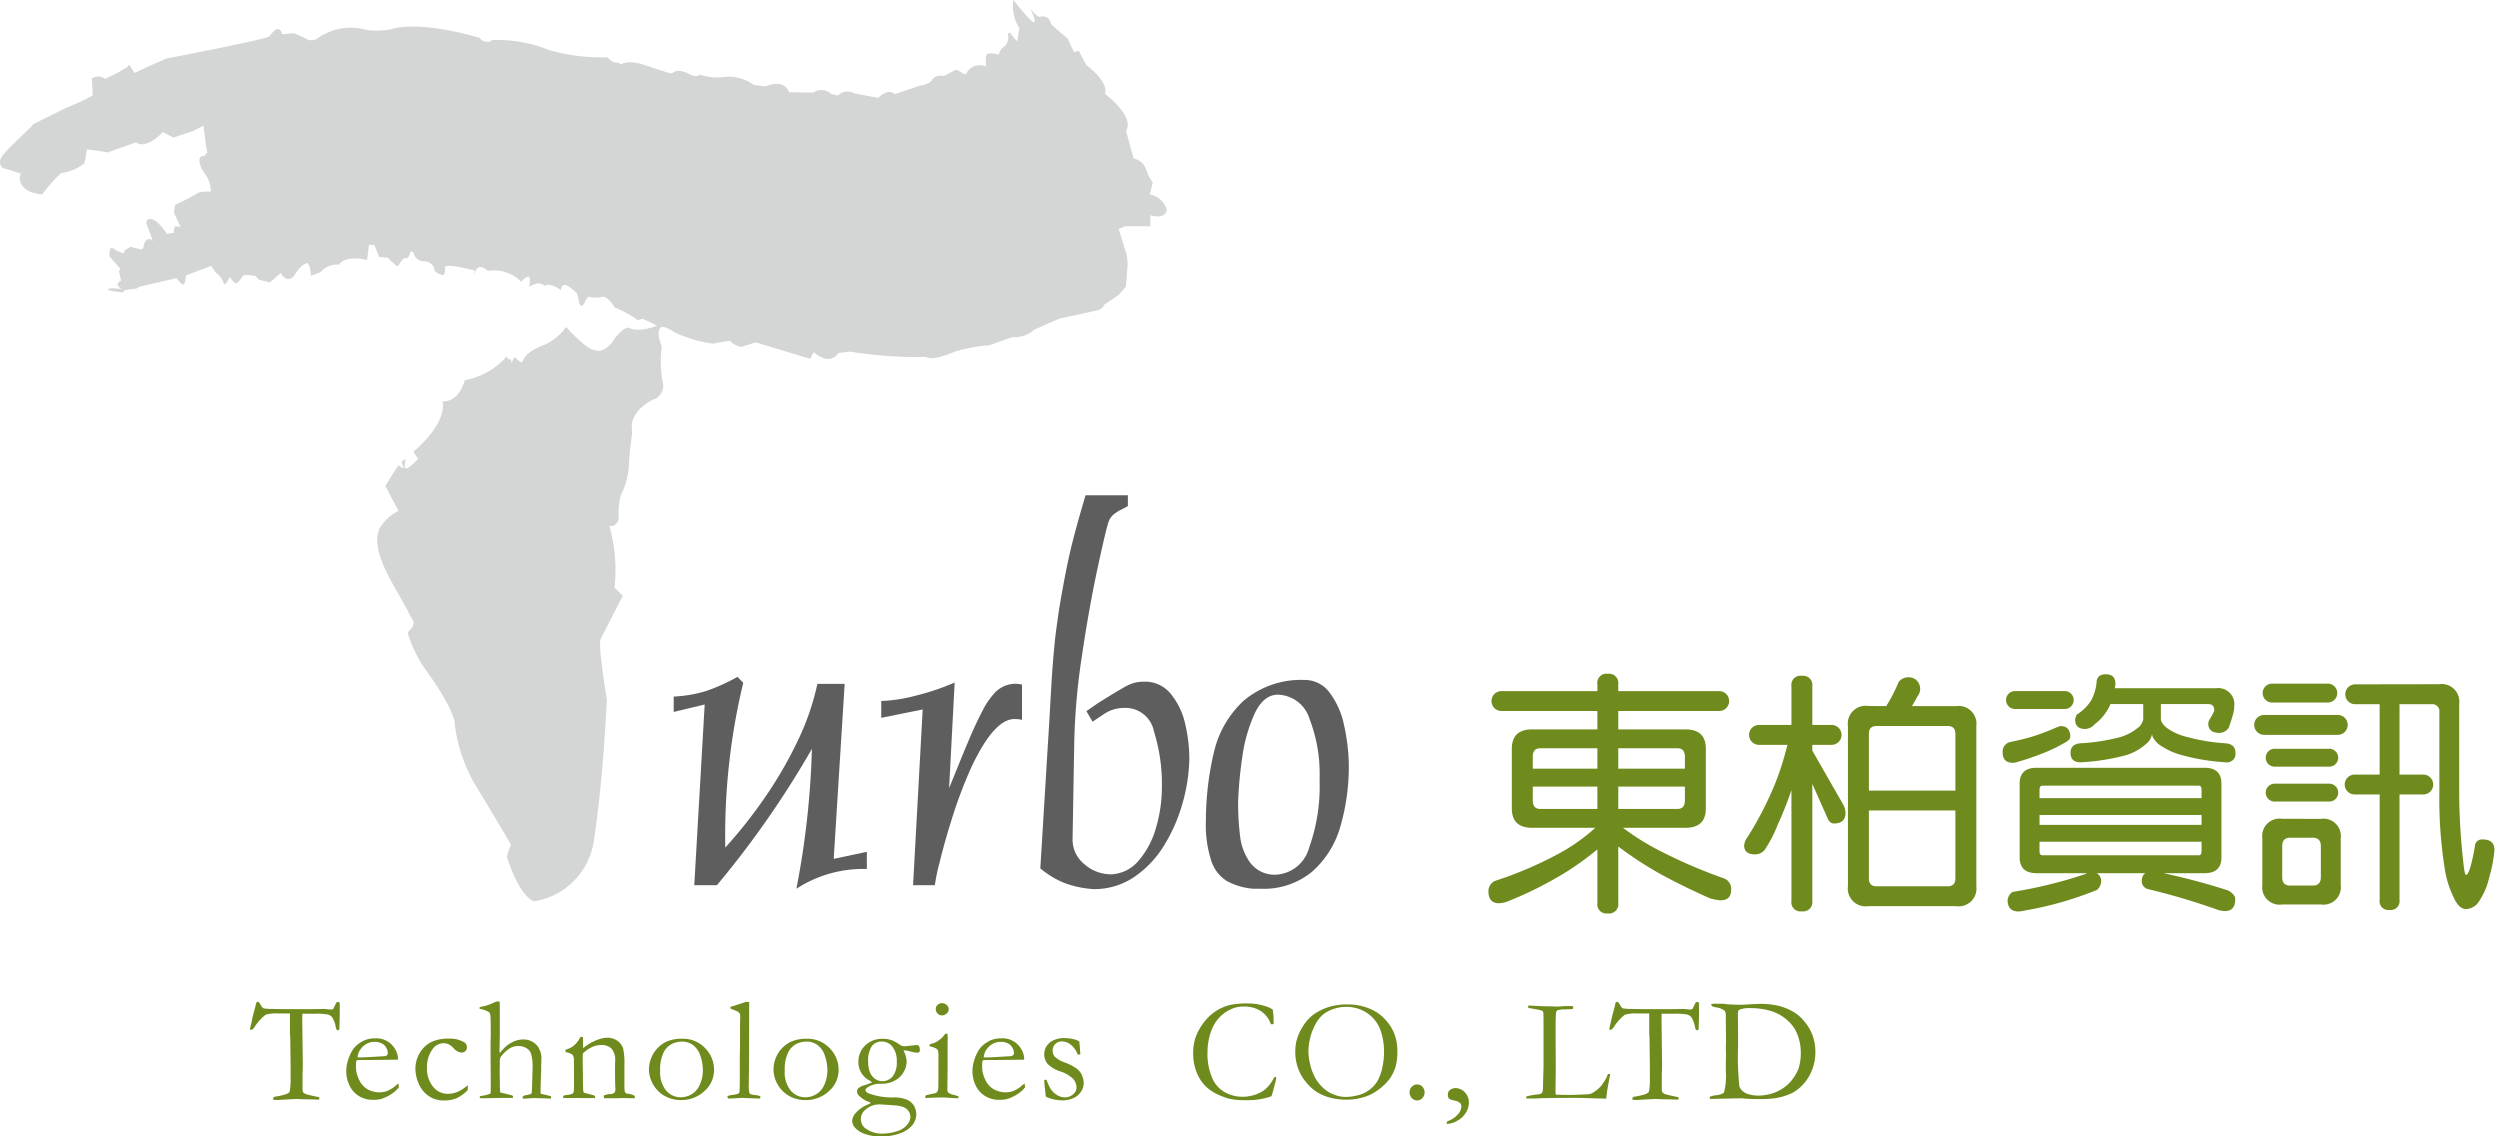 <svg xmlns="http://www.w3.org/2000/svg" width="110" height="50" viewBox="0 0 110 50"><g transform="translate(4880 -1501)"><rect width="110" height="50" transform="translate(-4880 1501)" fill="#fff" opacity="0"/><g transform="translate(-4994.079 840.755)"><g transform="translate(125.075 704.309)"><path d="M130.31,725.438l.13-.485a.255.255,0,0,1,.036-.122.064.064,0,0,1,.051-.027c.039,0,.083.045.132.137a.458.458,0,0,0,.089.127.205.205,0,0,0,.1.036l.033,0,.137.013.755.01.892,0h.261l.5-.009c.021,0,.047,0,.081.005.144.013.234.02.268.02a.1.1,0,0,0,.076-.031c.007-.008.042-.08.106-.212.027-.061.062-.089.1-.089a.194.194,0,0,1,.064.012.463.463,0,0,1,.016.114l0,.127,0,.272q0,.1-.016.635a.14.14,0,0,1-.013.064.116.116,0,0,1-.06.023.056.056,0,0,1-.044-.024.5.5,0,0,1-.048-.147,1.072,1.072,0,0,0-.16-.409.35.35,0,0,0-.184-.114,2.734,2.734,0,0,0-.576-.035h-.543c0,.084-.006.162-.006.231l.025,1.977c0,.078,0,.227-.012.445l0,.424,0,.236a.249.249,0,0,0,.038.158.423.423,0,0,0,.207.093q.292.073.391.089a.258.258,0,0,1,.1.027v.1l-.451-.014c-.248,0-.435-.008-.56-.016l-.464.024-.34.021a1.161,1.161,0,0,1-.175-.008l-.044-.018a.163.163,0,0,1,.028-.095.26.26,0,0,1,.117-.033,2.615,2.615,0,0,0,.315-.069.637.637,0,0,0,.239-.1.176.176,0,0,0,.045-.1,3.383,3.383,0,0,0,.028-.552v-.541l-.014-1.183-.015-.255,0-.851h-.512a1.6,1.6,0,0,0-.558.055,1.989,1.989,0,0,0-.465.509c-.068.106-.127.158-.178.158l-.028-.007a.067.067,0,0,1-.013-.035,1.454,1.454,0,0,1,.051-.231C130.276,725.606,130.3,725.495,130.31,725.438Z" transform="translate(-130.184 -724.789)" fill="#6f8b1e"/><path d="M138.668,728.1l-1.275.014-.244,0c-.1,0-.2,0-.3.011a.552.552,0,0,0-.029.13l0,.032v.031l0,.156a1.261,1.261,0,0,0,.122.475.948.948,0,0,0,.351.431,1.087,1.087,0,0,0,.568.158,1.272,1.272,0,0,0,.29-.044,1.5,1.5,0,0,0,.305-.162l.229-.187.02.127a.4.4,0,0,1,0,.047,1.379,1.379,0,0,1-.364.318,1.722,1.722,0,0,1-.446.2,1.549,1.549,0,0,1-.357.029,1.137,1.137,0,0,1-.447-.094,1.079,1.079,0,0,1-.511-.451,1.435,1.435,0,0,1-.187-.754,1.586,1.586,0,0,1,.053-.36,1.84,1.84,0,0,1,.189-.47.935.935,0,0,1,.227-.278,1.428,1.428,0,0,1,.335-.213,1.229,1.229,0,0,1,.481-.086.944.944,0,0,1,.865.479.872.872,0,0,1,.126.416ZM136.892,728h.15c.109,0,.43-.018.967-.051a.386.386,0,0,0,.156-.027.173.173,0,0,0,.057-.109.521.521,0,0,0-.064-.227.442.442,0,0,0-.2-.2.651.651,0,0,0-.307-.07.723.723,0,0,0-.593.279A.654.654,0,0,0,136.892,728Z" transform="translate(-132.153 -725.538)" fill="#6f8b1e"/><path d="M143.157,729.227l0,.209a1.531,1.531,0,0,1-.492.365,1.438,1.438,0,0,1-.571.1,1.153,1.153,0,0,1-.645-.188,1.213,1.213,0,0,1-.442-.532,1.627,1.627,0,0,1-.155-.675,1.35,1.35,0,0,1,.186-.686,1.21,1.21,0,0,1,.495-.481,1.687,1.687,0,0,1,.775-.159,1.251,1.251,0,0,1,.68.152.264.264,0,0,1,.131.227.228.228,0,0,1-.067.168.239.239,0,0,1-.173.067.532.532,0,0,1-.352-.2.834.834,0,0,0-.214-.166.49.49,0,0,0-.214-.046.582.582,0,0,0-.474.236,1.332,1.332,0,0,0-.263.844,1.228,1.228,0,0,0,.269.834.807.807,0,0,0,.626.311,1.122,1.122,0,0,0,.443-.082A1.84,1.84,0,0,0,143.157,729.227Z" transform="translate(-133.57 -725.544)" fill="#6f8b1e"/><path d="M145.008,728.946a2.047,2.047,0,0,0,.431-.1c.024-.014.035-.049.035-.1l0-.21,0-.372-.008-.948,0-.354v-.252l.009-.308q0-.726-.014-.867a.292.292,0,0,0-.055-.177,1.11,1.11,0,0,0-.421-.152v-.016a.378.378,0,0,1,.006-.064l.087-.016a.485.485,0,0,1,.079-.013,2.562,2.562,0,0,0,.554-.212h.156q.007.089.007.565l0,.406,0,.525-.013.646a1.254,1.254,0,0,0,.006.128,3.09,3.09,0,0,1,.294-.311,1.419,1.419,0,0,1,.355-.212,1.016,1.016,0,0,1,.4-.078.771.771,0,0,1,.644.33.917.917,0,0,1,.143.551l-.01.324,0,.182-.012.315q-.013.392-.013.465c0,.055,0,.129.005.222l.179.042a2.61,2.61,0,0,1,.275.07l0,.1-.675-.022c-.038,0-.141,0-.31.014l-.18.008h-.07a.108.108,0,0,1-.016-.047v-.029a.26.26,0,0,1,.166-.076l.191-.044a.119.119,0,0,0,.046-.067q.012-.084.029-.824l.006-.236a2.066,2.066,0,0,0-.057-.619.45.45,0,0,0-.2-.27.666.666,0,0,0-.367-.1.749.749,0,0,0-.327.073,1.279,1.279,0,0,0-.253.188,1.11,1.11,0,0,0-.2.23.422.422,0,0,0-.038.208l0,.222-.005.231q0,.029.009.4l0,.2.008.222a.276.276,0,0,0,.009.069l.449.109a1.009,1.009,0,0,1,.106.04l.009.036a.155.155,0,0,1-.016.055l-.141,0-.249,0-.55.008-.411.008c-.022,0-.054-.005-.1-.008l0-.022A.119.119,0,0,1,145.008,728.946Z" transform="translate(-134.878 -724.782)" fill="#6f8b1e"/><path d="M150.372,729.655a1.694,1.694,0,0,1,.185-.038.537.537,0,0,0,.242-.067.261.261,0,0,0,.04-.175l.007-.115c0-.042,0-.1,0-.162l-.005-.979a.428.428,0,0,0-.051-.255.554.554,0,0,0-.318-.124v-.113a.942.942,0,0,0,.354-.168,1.154,1.154,0,0,0,.3-.39l.109,0c.006.1.009.172.009.216v.212l0,.059c.026-.018.056-.039.089-.064a2.168,2.168,0,0,1,.395-.236,1.9,1.9,0,0,1,.358-.126.875.875,0,0,1,.225-.026.732.732,0,0,1,.452.141.638.638,0,0,1,.245.332,3.254,3.254,0,0,1,.055.757v.484c0,.013,0,.055,0,.128s0,.157,0,.25a1.248,1.248,0,0,0,.019.285.189.189,0,0,0,.083.083.757.757,0,0,1,.358.1v.024a.209.209,0,0,1-.019.078h-.061l-.425-.008-.419.01c-.155,0-.3,0-.428,0l-.019-.075a.122.122,0,0,1,.022-.057.778.778,0,0,1,.242-.051.486.486,0,0,0,.128-.02.3.3,0,0,0,.087-.05.308.308,0,0,0,.038-.128c0-.014,0-.044-.006-.089-.007-.1-.011-.34-.013-.728V728.4l.006-.255a.774.774,0,0,0-.165-.567.622.622,0,0,0-.443-.155.98.98,0,0,0-.416.094,1.431,1.431,0,0,0-.4.283c0,.1-.005.188-.005.261l.01.7c0,.368.005.593.016.676a.135.135,0,0,0,.022.07.219.219,0,0,0,.1.041c.051.011.111.025.178.044s.111.031.133.035a.119.119,0,0,1,.087.066l0,.066h-.335l-.689-.005-.3,0h-.081l0-.04A.3.3,0,0,1,150.372,729.655Z" transform="translate(-136.585 -725.507)" fill="#6f8b1e"/><path d="M155.9,728.516a1.343,1.343,0,0,1,.091-.464,1.362,1.362,0,0,1,.666-.735,1.677,1.677,0,0,1,.707-.133,1.335,1.335,0,0,1,1,.408,1.351,1.351,0,0,1,.4.981,1.229,1.229,0,0,1-.418.909,1.471,1.471,0,0,1-1.058.4,1.435,1.435,0,0,1-.746-.208,1.336,1.336,0,0,1-.449-.462A1.309,1.309,0,0,1,155.9,728.516Zm1.408,1.243a.907.907,0,0,0,.468-.132.894.894,0,0,0,.361-.419,1.57,1.57,0,0,0,.134-.667,1.953,1.953,0,0,0-.1-.576.968.968,0,0,0-.32-.492.814.814,0,0,0-.507-.164,1.045,1.045,0,0,0-.429.1.822.822,0,0,0-.371.38,1.7,1.7,0,0,0-.152.8,1.286,1.286,0,0,0,.264.878A.844.844,0,0,0,157.306,729.76Z" transform="translate(-138.341 -725.544)" fill="#6f8b1e"/><path d="M161.09,725.1v-.073c.06-.02.127-.04.2-.062.107-.034.264-.087.474-.156h.15v.175q0,2.623-.014,3.126v.317a1.347,1.347,0,0,0,.028.4c.025.038.1.065.23.079a.775.775,0,0,1,.227.046.046.046,0,0,1,.025.045.068.068,0,0,1-.014.05.075.075,0,0,1-.052.014l-.335-.012-.418-.016-.536.029a.107.107,0,0,1-.076-.02.06.06,0,0,1-.019-.047.053.053,0,0,1,.021-.049,1.13,1.13,0,0,1,.229-.05.791.791,0,0,0,.24-.059.15.15,0,0,0,.04-.106c.009-.076.012-.292.012-.647l0-.733.01-.757,0-.759.009-.373a.28.28,0,0,0-.035-.161.348.348,0,0,0-.151-.1C161.212,725.15,161.133,725.117,161.09,725.1Z" transform="translate(-139.947 -724.789)" fill="#6f8b1e"/><path d="M163.928,728.516a1.357,1.357,0,0,1,.09-.464,1.337,1.337,0,0,1,.275-.442,1.313,1.313,0,0,1,.393-.292,1.674,1.674,0,0,1,.706-.133,1.336,1.336,0,0,1,1,.408,1.351,1.351,0,0,1,.4.981,1.227,1.227,0,0,1-.419.909,1.469,1.469,0,0,1-1.058.4,1.435,1.435,0,0,1-.745-.208,1.325,1.325,0,0,1-.449-.462A1.309,1.309,0,0,1,163.928,728.516Zm1.409,1.243a.913.913,0,0,0,.468-.132.9.9,0,0,0,.359-.419,1.559,1.559,0,0,0,.134-.667,1.931,1.931,0,0,0-.1-.576.967.967,0,0,0-.319-.492.814.814,0,0,0-.507-.164,1.04,1.04,0,0,0-.429.1.823.823,0,0,0-.371.38,1.7,1.7,0,0,0-.151.8,1.286,1.286,0,0,0,.264.878A.843.843,0,0,0,165.337,729.76Z" transform="translate(-140.889 -725.544)" fill="#6f8b1e"/><path d="M169.833,730.008c-.025-.013-.108-.048-.246-.105a1.524,1.524,0,0,1-.307-.232.254.254,0,0,1-.064-.168.183.183,0,0,1,.048-.134.685.685,0,0,1,.277-.139,3.03,3.03,0,0,0,.341-.13c-.028-.019-.072-.046-.131-.083a.908.908,0,0,1-.477-.813.972.972,0,0,1,.3-.722,1.061,1.061,0,0,1,.772-.295,1.215,1.215,0,0,1,.392.061,1.485,1.485,0,0,1,.3.161c.085.054.135.084.15.09a.386.386,0,0,0,.116.016c.036,0,.124-.009.264-.025s.223-.026.248-.026a.251.251,0,0,1,.122.027.425.425,0,0,1,.038.208.094.094,0,0,1-.027.074.114.114,0,0,1-.079.026,1.468,1.468,0,0,1-.3-.051,1.535,1.535,0,0,0-.251-.051l-.061.005a1.12,1.12,0,0,1,.139.5.915.915,0,0,1-.143.466.94.94,0,0,1-.4.368,1.121,1.121,0,0,1-.51.128l-.108,0a1.033,1.033,0,0,0-.535.145c-.077.049-.116.095-.116.137s.038.089.115.132a2.939,2.939,0,0,0,1.144.188,1.531,1.531,0,0,1,.57.1.656.656,0,0,1,.307.272.744.744,0,0,1,.1.371.753.753,0,0,1-.175.479,1.231,1.231,0,0,1-.533.356,2.25,2.25,0,0,1-.818.137,1.973,1.973,0,0,1-.787-.125,1.036,1.036,0,0,1-.393-.27.473.473,0,0,1-.116-.29.6.6,0,0,1,.128-.311,1.437,1.437,0,0,1,.531-.391C169.749,730.053,169.8,730.024,169.833,730.008Zm-.234,1.127a1.175,1.175,0,0,0,.733.223,2.062,2.062,0,0,0,.627-.1.921.921,0,0,0,.459-.286.58.58,0,0,0,.145-.35.445.445,0,0,0-.051-.2.472.472,0,0,0-.139-.165.663.663,0,0,0-.231-.1,1.5,1.5,0,0,0-.291-.041q-.535-.042-.656-.042a.9.9,0,0,0-.606.229.521.521,0,0,0,.009.838Zm.105-2.94a1.175,1.175,0,0,0,.085.479.627.627,0,0,0,.234.285.567.567,0,0,0,.3.094.579.579,0,0,0,.457-.212.966.966,0,0,0,.182-.644,1.006,1.006,0,0,0-.19-.662.576.576,0,0,0-.459-.226.526.526,0,0,0-.457.215A1.16,1.16,0,0,0,169.705,728.194Z" transform="translate(-142.501 -725.544)" fill="#6f8b1e"/><path d="M173.9,726.793l0-.092a2.176,2.176,0,0,0,.226-.07,1.035,1.035,0,0,0,.244-.156,1.053,1.053,0,0,0,.214-.234.342.342,0,0,1,.061-.006l.04,0c.008.1.012.176.012.223,0,.011,0,.059-.006.144v.169l0,.919-.01.972a.239.239,0,0,0,.038.165.628.628,0,0,0,.248.1,1.914,1.914,0,0,1,.193.061.1.1,0,0,1,.01.038.109.109,0,0,1-.016.049c-.084,0-.191-.007-.322-.015-.179-.014-.3-.021-.355-.021l-.517.014a1.829,1.829,0,0,0-.188.015.228.228,0,0,1-.051-.011.083.083,0,0,1-.016-.043.086.086,0,0,1,.061-.078c.008,0,.117-.029.326-.072a.208.208,0,0,0,.134-.064.332.332,0,0,0,.055-.213q.007-.245.007-1.341a1.146,1.146,0,0,0-.019-.274.239.239,0,0,0-.084-.086A.91.91,0,0,0,173.9,726.793Zm.27-1.648a.238.238,0,0,1,.081-.18.273.273,0,0,1,.2-.075.288.288,0,0,1,.2.085.234.234,0,0,1,0,.367.282.282,0,0,1-.2.087.262.262,0,0,1-.2-.079A.275.275,0,0,1,174.171,725.144Z" transform="translate(-143.992 -724.816)" fill="#6f8b1e"/><path d="M179.02,728.1l-1.275.014-.242,0c-.1,0-.2,0-.3.011a.54.54,0,0,0-.028.13l0,.032v.031l0,.156a1.248,1.248,0,0,0,.122.475.943.943,0,0,0,.351.431,1.085,1.085,0,0,0,.568.158,1.266,1.266,0,0,0,.29-.044,1.488,1.488,0,0,0,.305-.162l.23-.187.018.127c0,.014,0,.03,0,.047a1.39,1.39,0,0,1-.364.318,1.726,1.726,0,0,1-.447.2,1.542,1.542,0,0,1-.356.029,1.132,1.132,0,0,1-.447-.094,1.076,1.076,0,0,1-.511-.451,1.435,1.435,0,0,1-.187-.754,1.578,1.578,0,0,1,.053-.36,1.842,1.842,0,0,1,.19-.47.922.922,0,0,1,.226-.278,1.456,1.456,0,0,1,.335-.213,1.235,1.235,0,0,1,.481-.086.944.944,0,0,1,.865.479.87.87,0,0,1,.126.416ZM177.245,728h.15c.107,0,.43-.018.967-.051a.394.394,0,0,0,.156-.027.173.173,0,0,0,.057-.109.514.514,0,0,0-.064-.227.434.434,0,0,0-.2-.2.644.644,0,0,0-.306-.07.721.721,0,0,0-.593.279A.65.65,0,0,0,177.245,728Z" transform="translate(-144.955 -725.538)" fill="#6f8b1e"/><path d="M181.472,728.98a2.511,2.511,0,0,0,.178.391.909.909,0,0,0,.29.281.7.7,0,0,0,.365.1.545.545,0,0,0,.359-.156.366.366,0,0,0,.128-.275.584.584,0,0,0-.148-.383,1.449,1.449,0,0,0-.567-.331,1.353,1.353,0,0,1-.563-.337.67.67,0,0,1-.026-.793.713.713,0,0,1,.325-.251,1.01,1.01,0,0,1,.382-.084,2.156,2.156,0,0,1,.406.034,1.094,1.094,0,0,1,.311.109c.016.11.031.271.042.483l.006.1-.071,0h-.046a.921.921,0,0,0-.291-.423.615.615,0,0,0-.384-.156.4.4,0,0,0-.426.422.385.385,0,0,0,.1.256,1.241,1.241,0,0,0,.445.253,2.224,2.224,0,0,1,.511.264.76.76,0,0,1,.237.3.87.87,0,0,1,.075.337.674.674,0,0,1-.145.414.776.776,0,0,1-.363.27,1.15,1.15,0,0,1-.391.079,1.84,1.84,0,0,1-.746-.151.127.127,0,0,1-.034-.1.879.879,0,0,0-.007-.091c-.033-.287-.051-.456-.051-.51a.061.061,0,0,1,.016-.05A.164.164,0,0,1,181.472,728.98Z" transform="translate(-146.422 -725.531)" fill="#6f8b1e"/><path d="M194.473,725.176a3.288,3.288,0,0,1,.038.5c0,.034,0,.079,0,.137a.383.383,0,0,1-.068.01.368.368,0,0,1-.055-.007,1.108,1.108,0,0,0-.438-.573,1.329,1.329,0,0,0-.75-.2,1.3,1.3,0,0,0-.4.054,1.613,1.613,0,0,0-.873.685,2.1,2.1,0,0,0-.238.582,2.785,2.785,0,0,0-.087.7,2.655,2.655,0,0,0,.208,1.124,1.3,1.3,0,0,0,.568.633,1.562,1.562,0,0,0,.728.19l.151,0a2.418,2.418,0,0,0,.348-.06,1.641,1.641,0,0,0,.384-.158,1.275,1.275,0,0,0,.3-.256,1.66,1.66,0,0,0,.248-.384l.038-.013a.1.1,0,0,1,.048.018c0,.051,0,.083-.006.1q-.134.538-.2.735c-.033.008-.076.022-.128.04a3.161,3.161,0,0,1-1,.129,3.072,3.072,0,0,1-.755-.069,3.112,3.112,0,0,1-.546-.214,1.783,1.783,0,0,1-.519-.382,1.8,1.8,0,0,1-.36-.6,2.22,2.22,0,0,1-.138-.794,2.122,2.122,0,0,1,.109-.712,2.463,2.463,0,0,1,.335-.615,2.107,2.107,0,0,1,.535-.519,2.025,2.025,0,0,1,.686-.293,3.7,3.7,0,0,1,.749-.057,2.316,2.316,0,0,1,.667.093A1.294,1.294,0,0,1,194.473,725.176Z" transform="translate(-149.468 -724.819)" fill="#6f8b1e"/><path d="M197.552,727.057a1.926,1.926,0,0,1,.079-.579,2.392,2.392,0,0,1,.262-.55,1.849,1.849,0,0,1,.447-.5,2.5,2.5,0,0,1,.724-.353,2.716,2.716,0,0,1,.823-.1,2.4,2.4,0,0,1,.655.089,2.313,2.313,0,0,1,.583.249,2.069,2.069,0,0,1,.523.492,1.7,1.7,0,0,1,.274.494,2.137,2.137,0,0,1,.122.718,2.54,2.54,0,0,1-.081.7,1.861,1.861,0,0,1-.272.548,2.444,2.444,0,0,1-.514.485,1.943,1.943,0,0,1-.6.3,2.576,2.576,0,0,1-.779.114,2.668,2.668,0,0,1-.756-.1,2.189,2.189,0,0,1-.553-.241,2.122,2.122,0,0,1-.457-.42,2.014,2.014,0,0,1-.356-.612A2.135,2.135,0,0,1,197.552,727.057Zm2.214,1.986a2.185,2.185,0,0,0,.556-.076,1.389,1.389,0,0,0,.511-.249,1.334,1.334,0,0,0,.348-.4,2.069,2.069,0,0,0,.2-.571,3.207,3.207,0,0,0,.076-.7,2.984,2.984,0,0,0-.128-.858,1.557,1.557,0,0,0-.86-.97,1.647,1.647,0,0,0-.672-.139,1.725,1.725,0,0,0-.567.095,1.452,1.452,0,0,0-.456.244,1.493,1.493,0,0,0-.332.422,2.421,2.421,0,0,0-.233.6,2.532,2.532,0,0,0-.079.581,2.651,2.651,0,0,0,.079.6,2.239,2.239,0,0,0,.219.58,1.784,1.784,0,0,0,.341.436,1.4,1.4,0,0,0,.453.291A1.427,1.427,0,0,0,199.766,729.044Z" transform="translate(-151.555 -724.843)" fill="#6f8b1e"/><path d="M204.916,730.473a.337.337,0,0,1,.1-.245.326.326,0,0,1,.24-.1.3.3,0,0,1,.226.1.375.375,0,0,1,0,.5.316.316,0,0,1-.467,0A.345.345,0,0,1,204.916,730.473Z" transform="translate(-153.891 -726.476)" fill="#6f8b1e"/><path d="M207.317,731.94l0-.1c.026-.013.051-.025.078-.036a1.092,1.092,0,0,0,.449-.331.57.57,0,0,0,.113-.3.218.218,0,0,0-.064-.156.426.426,0,0,0-.218-.1,1.609,1.609,0,0,1-.2-.052.266.266,0,0,1-.081-.063.31.31,0,0,1-.031-.128.263.263,0,0,1,.061-.2.4.4,0,0,1,.264-.111.567.567,0,0,1,.423.186.648.648,0,0,1,.178.466.867.867,0,0,1-.128.42.933.933,0,0,1-.386.366A1.013,1.013,0,0,1,207.317,731.94Z" transform="translate(-154.653 -726.551)" fill="#6f8b1e"/><path d="M212.418,729.133a.2.2,0,0,1,.025-.087,2.913,2.913,0,0,1,.486-.089.286.286,0,0,0,.2-.071.76.76,0,0,0,.038-.306l.023-.842,0-.57,0-.747v-.2c0-.449,0-.729-.006-.839a.4.4,0,0,0-.025-.089.783.783,0,0,0-.141-.051c-.038-.008-.206-.04-.5-.092,0-.024,0-.041,0-.051s0-.03,0-.051c.041,0,.108,0,.2.008l.487.022.281.005.083,0,.093.006c.126,0,.2,0,.217,0l.256-.02c.173,0,.294,0,.365.009a.623.623,0,0,1-.023.122c-.024,0-.134.009-.332.017a1.225,1.225,0,0,0-.342.037c-.049.028-.072.113-.072.255,0,.034,0,.1-.008.208v.191l0,.591v.2l.006,1.056-.01.9,0,.2c0,.064.011.1.032.117.053,0,.21,0,.47.007h.216l.552-.02a1.032,1.032,0,0,0,.309-.042,1.512,1.512,0,0,0,.309-.215,1.043,1.043,0,0,0,.2-.236c.011-.016.029-.042.055-.076a1.781,1.781,0,0,0,.162-.33h.1c-.012.076-.026.148-.04.216-.059.3-.1.55-.123.75,0,.043-.007.082-.012.118l-1.194-.034q-1.541,0-1.829.023c-.059,0-.122.005-.188.005Z" transform="translate(-156.271 -724.867)" fill="#6f8b1e"/><path d="M217.91,725.438l.13-.485a.257.257,0,0,1,.035-.122.065.065,0,0,1,.051-.027c.04,0,.083.045.132.137a.431.431,0,0,0,.089.127.2.2,0,0,0,.1.036l.033,0,.137.013.754.01.892,0h.261l.5-.009c.02,0,.047,0,.08.005.144.013.234.02.268.02a.1.1,0,0,0,.076-.031c.006-.008.042-.08.106-.212.027-.061.061-.089.1-.089a.2.2,0,0,1,.064.012.463.463,0,0,1,.016.114l0,.127,0,.272q0,.1-.016.635a.15.15,0,0,1-.013.064.118.118,0,0,1-.06.023.057.057,0,0,1-.045-.024.484.484,0,0,1-.048-.147,1.1,1.1,0,0,0-.16-.409.355.355,0,0,0-.184-.114,2.746,2.746,0,0,0-.576-.035h-.543c0,.084-.005.162-.005.231l.025,1.977c0,.078,0,.227-.013.445l0,.424,0,.236a.254.254,0,0,0,.038.158.426.426,0,0,0,.207.093q.293.073.391.089a.251.251,0,0,1,.1.027v.1l-.451-.014c-.248,0-.434-.008-.56-.016l-.464.024-.34.021a1.174,1.174,0,0,1-.175-.008l-.044-.018a.168.168,0,0,1,.028-.095.26.26,0,0,1,.118-.033,2.644,2.644,0,0,0,.315-.069.642.642,0,0,0,.239-.1.181.181,0,0,0,.044-.1,3.358,3.358,0,0,0,.029-.552v-.541l-.015-1.183-.014-.255,0-.851h-.512a1.6,1.6,0,0,0-.558.055,2.014,2.014,0,0,0-.465.509c-.068.106-.127.158-.178.158l-.028-.007a.065.065,0,0,1-.012-.035,1.5,1.5,0,0,1,.05-.231C217.875,725.606,217.9,725.495,217.91,725.438Z" transform="translate(-157.973 -724.789)" fill="#6f8b1e"/><path d="M224.27,729.023a.923.923,0,0,1,.275-.068.71.71,0,0,0,.339-.109,2.7,2.7,0,0,0,.086-.9v-.505l.007-.3-.007-.225.007-.412-.009-1.039a.353.353,0,0,0-.053-.231.852.852,0,0,0-.391-.147.489.489,0,0,1-.16-.052.125.125,0,0,1-.036-.089.5.5,0,0,1,.1-.016h.227l.119,0a1.422,1.422,0,0,1,.261.025c.2.012.4.019.6.019.06,0,.145,0,.257-.011q.44-.025.631-.026a3.331,3.331,0,0,1,.731.077,2.535,2.535,0,0,1,.707.283,1.815,1.815,0,0,1,.465.413,2.045,2.045,0,0,1,.361.615,2.158,2.158,0,0,1,.123.751,2.124,2.124,0,0,1-.136.739,1.964,1.964,0,0,1-.378.636,1.866,1.866,0,0,1-.492.4,2.752,2.752,0,0,1-.76.236,5,5,0,0,1-.757.038c-.241,0-.437-.008-.587-.021a1.419,1.419,0,0,0-.191-.012.178.178,0,0,0-.036,0l-1.3.029-.007-.026a.1.1,0,0,1-.006-.036Zm1.629-.135a1.509,1.509,0,0,0,.492.084,2.051,2.051,0,0,0,.632-.1,1.808,1.808,0,0,0,.547-.285,1.717,1.717,0,0,0,.391-.414,1.9,1.9,0,0,0,.217-.417,2.3,2.3,0,0,0,.089-.7,2.194,2.194,0,0,0-.175-.84,1.55,1.55,0,0,0-.426-.567,1.893,1.893,0,0,0-.719-.4,3.074,3.074,0,0,0-.9-.126,1.233,1.233,0,0,0-.49.072.377.377,0,0,0-.038.045.618.618,0,0,0-.02.147c0,.027,0,.06,0,.1.006.246.009.444.009.593l0,.724a12.335,12.335,0,0,0,.059,1.774A.585.585,0,0,0,225.9,728.888Z" transform="translate(-160.029 -724.83)" fill="#6f8b1e"/></g><path d="M160.3,703.864l.255.261a28.661,28.661,0,0,0-.79,7.249,20.706,20.706,0,0,0,1.715-2.164,17.975,17.975,0,0,0,1.46-2.506,11.213,11.213,0,0,0,.877-2.532h1.2l-.482,7.7,1.458-.31v.755a5.4,5.4,0,0,0-3.1.87,37.333,37.333,0,0,0,.683-6.155,41.669,41.669,0,0,1-4.181,6H158.4l.458-7.952-1.363.328v-.677a5.765,5.765,0,0,0,1.415-.241A8.153,8.153,0,0,0,160.3,703.864Z" transform="translate(-13.773 -13.837)" fill="#5f5e5e"/><path d="M177.063,704.324v1.549a.963.963,0,0,0-.111-.023,1.572,1.572,0,0,0-.223-.014q-.908,0-1.918,2.171a19.8,19.8,0,0,0-.8,2.109q-.351,1.105-.567,2a8.279,8.279,0,0,0-.216,1.03h-.959l.423-7.732-1.823.369v-.74a7.012,7.012,0,0,0,1.6-.258,10.5,10.5,0,0,0,1.63-.555l-.244,4.644c.018-.042.154-.374.407-1s.458-1.113.614-1.468.314-.681.47-.976a3.159,3.159,0,0,1,.444-.664,1.26,1.26,0,0,1,.94-.481,1.47,1.47,0,0,1,.223.014A.8.8,0,0,1,177.063,704.324Z" transform="translate(-18.015 -13.953)" fill="#5f5e5e"/><path d="M183.422,702.125l-.274-.464.534-.37q.892-.555,1.238-.742a1.6,1.6,0,0,1,.77-.186,1.454,1.454,0,0,1,1.188.558,3.208,3.208,0,0,1,.625,1.335,6.81,6.81,0,0,1,.175,1.51,7.637,7.637,0,0,1-.284,1.892,7.279,7.279,0,0,1-.8,1.867,4.529,4.529,0,0,1-1.327,1.422,3.122,3.122,0,0,1-1.807.544,4.53,4.53,0,0,1-1.256-.261,3.914,3.914,0,0,1-1.083-.651l.333-5.459c.021-.305.053-.835.095-1.586s.075-1.307.1-1.664.059-.748.1-1.174.114-.937.2-1.533q.261-1.554.484-2.514t.679-2.487h1.861v.476c-.057.033-.158.087-.3.16a1.673,1.673,0,0,0-.345.224.754.754,0,0,0-.2.3q-.105.274-.484,2.03t-.694,3.887a29.15,29.15,0,0,0-.337,3.847l-.073,4.211a1.394,1.394,0,0,0,.516,1.094,1.769,1.769,0,0,0,1.2.449,1.667,1.667,0,0,0,1.2-.613,3.781,3.781,0,0,0,.76-1.453,6.354,6.354,0,0,0,.254-1.768,7.753,7.753,0,0,0-.348-2.45,1.278,1.278,0,0,0-1.239-1.039,1.853,1.853,0,0,0-.532.066,1.682,1.682,0,0,0-.444.217C183.754,701.9,183.593,702.008,183.422,702.125Z" transform="translate(-21.268 -10.125)" fill="#5f5e5e"/><path d="M191.791,710.257a13.167,13.167,0,0,1,.364-3.057,4.451,4.451,0,0,1,1.295-2.221,3.911,3.911,0,0,1,2.669-.916,1.352,1.352,0,0,1,1.114.556,3.53,3.53,0,0,1,.63,1.4,8.625,8.625,0,0,1,.217,1.751,9.454,9.454,0,0,1-.373,2.745,4.152,4.152,0,0,1-1.24,1.982,3.322,3.322,0,0,1-2.261.752h-.35a2.956,2.956,0,0,1-1.14-.337,1.649,1.649,0,0,1-.684-.881A5.1,5.1,0,0,1,191.791,710.257Zm1.419-.83a11.265,11.265,0,0,0,.092,1.551,2.433,2.433,0,0,0,.442,1.129,1.343,1.343,0,0,0,1.05.526,1.6,1.6,0,0,0,1.541-1.194,8,8,0,0,0,.461-2.874V708.3a6.652,6.652,0,0,0-.438-2.505,1.5,1.5,0,0,0-1.439-1.084q-.613.031-.991.85a6.859,6.859,0,0,0-.535,1.893A17.294,17.294,0,0,0,193.21,709.427Z" transform="translate(-24.653 -13.9)" fill="#5f5e5e"/><path d="M115.545,665.705l1.47-.723a11.518,11.518,0,0,0,1.143-.537l-.035-.747a.5.5,0,0,1,.572.012,5.987,5.987,0,0,0,1-.525c.07-.117.082-.082.082-.082l.2.323.018.027s1.411-.653,1.482-.653,4.375-.84,4.457-.957c0,0,.257-.362.4-.315a.262.262,0,0,1,.152.222l.537-.046.677.315.28-.035a2.525,2.525,0,0,1,2.229-.421,3.6,3.6,0,0,0,1.062-.022c.164-.094,1.377-.362,3.92.373a.348.348,0,0,0,.2.152l.245.022.093-.081a6.122,6.122,0,0,1,2.485.431,8.257,8.257,0,0,0,2.6.327s.175.234.362.234.222.081.222.081.292-.234,1.073.036c.058.023,1.073.361,1.144.361s.2-.244.711-.012c.443.245.548.059.548.059a2.246,2.246,0,0,0,.98.117,1.874,1.874,0,0,1,1.388.338l.525.07s.77-.386,1.038.256l1.062.012a.627.627,0,0,1,.793.07l.292.059a.585.585,0,0,1,.712-.094l1.062.2s.408-.455.723-.164l1.109-.374s.466-.07.537-.268a.468.468,0,0,1,.5-.152l.5-.257s.14-.046.175.035l.3.164a.658.658,0,0,1,.91-.35v.035s-.093-.571.07-.618a1.1,1.1,0,0,1,.466.046s.094-.268.2-.315a.517.517,0,0,0,.2-.584s.059-.152.187.035a1.671,1.671,0,0,0,.234.281l.093-.584a1.758,1.758,0,0,1-.257-1.237s.77,1,.9.98-.163-.607-.163-.607.3.42.455.362a.357.357,0,0,1,.455.315c.234.233.735.641.735.641l.281.607.2-.07.339.63s1.015.747.817,1.272c0,0,1.33.968.933,1.634l.338,1.213a.714.714,0,0,1,.537.455,2.13,2.13,0,0,0,.3.6l-.128.525a.93.93,0,0,1,.746.688s-.046.432-.723.222v.49H163.57l-.269.117.362,1.178.035.362-.081,1-.315.361-.653.444s0,.175-.315.245-1.622.35-1.622.35l-1.132.49a1.233,1.233,0,0,1-.945.327l-1.027.361a6.857,6.857,0,0,0-1.47.268c-.525.2-1.038.4-1.318.245a18.5,18.5,0,0,1-3.337-.233l-.513.058s-.327.619-1.086-.036l-.163.292-2.392-.723-.63.2a.853.853,0,0,1-.5-.268,6.636,6.636,0,0,0-.747.128,5.814,5.814,0,0,1-1.668-.49c-.444-.3-.6-.245-.6-.245s-.292.128.012.841a5.176,5.176,0,0,0,.035,1.551.649.649,0,0,1-.35.782c-.059,0-1.19.525-.98,1.447,0,0-.152,1.038-.152,1.493a3.4,3.4,0,0,1-.35,1.284,2.852,2.852,0,0,0-.094,1c-.023.257-.245.421-.42.339a7.121,7.121,0,0,1,.234,2.73l.361.361-.968,1.891s-.163.012.268,2.672c0,0-.14,3.372-.56,6.137a3.16,3.16,0,0,1-2.637,2.742s-.6-.105-1.2-1.949a2.872,2.872,0,0,1,.175-.537s0-.046-1.669-2.812a7.1,7.1,0,0,1-.8-2.474c.035-.093-.105-.8-1.307-2.45a5.642,5.642,0,0,1-.759-1.575c0-.128.467-.315.128-.712-.443-1.026-1.855-2.788-1.376-3.885a1.878,1.878,0,0,1,.84-.782l-.583-1.1.571-.909.234.14-.082-.315.187-.1s-.234.677.21.3.3-.339.3-.339l-.186-.28s1.482-1.2,1.284-2.217c0,0,.688.094.98-.933a3.172,3.172,0,0,0,1.82-1.027l.163.14.024-.07.058.186.117-.257s.257.257.326.234.059-.42.957-.747a2.324,2.324,0,0,0,.991-.8s.91,1.015,1.26,1.015c.5.187.886-.525.886-.525s.409-.513.619-.455c0,0,.352.238,1.2-.081l.034-.013a5.674,5.674,0,0,0-.642-.3l-.2.059a4.773,4.773,0,0,0-1.015-.56s-.35-.6-.618-.444l-.42.012s-.117-.163-.268.175-.257.128-.269,0a2.278,2.278,0,0,0-.093-.373s-.4-.385-.548-.362-.152.234-.152.234-.444-.362-.724-.187c0,0-.21-.28-.677.047,0,0,.21-.84-.35-.233a1.67,1.67,0,0,0-1.458-.478s-.385-.373-.537-.012-.035,0-.035,0-1.2-.326-1.318-.163c0,0,.023.362-.105.362a.859.859,0,0,1-.35-.175.45.45,0,0,0-.455-.432.461.461,0,0,1-.479-.4l-.14-.035s-.023.373-.28.292a1.316,1.316,0,0,0-.21.28c-.07.14-.152.024-.268-.07a1.749,1.749,0,0,1-.222-.222l-.384-.035-.222-.537h-.234l-.081.666s-.957-.245-1.237.21a.936.936,0,0,0-.8.315c-.105.058-.432.175-.432.175s-.036-.724-.257-.525c-.222.082-.444.455-.49.537,0,0-.292.362-.584-.14l-.478.42-.467-.117-.175-.175s-.49-.07-.537-.012c0,0-.21.338-.3.338s-.292-.268-.292-.268-.14.327-.245.315a.936.936,0,0,0-.361-.513l-.21-.3-1.1.42s-.036.4-.128.4-.292-.28-.292-.28l-1.657.385-.094.07s-.362.047-.49.07-.081.105-.081.105-.724-.059-.688-.141.537-.011.606-.011c0,0-.245-.129-.175-.246s.14-.117.14-.117l-.094-.42.059-.105-.467-.536s-.07-.572.222-.315a2.332,2.332,0,0,0,.385.175c.035-.011.035-.116.035-.116l.268-.175.49.117.082-.07s.023-.408.28-.385a.186.186,0,0,1,.151.119.2.2,0,0,1,.012.033l-.315-.864s.012-.361.455-.058a2.8,2.8,0,0,1,.455.537l.3-.046s0-.268.081-.281a.765.765,0,0,1,.222.024l-.292-.619.046-.362a7.146,7.146,0,0,0,.945-.479c.117-.116.572-.1.63-.093a1.38,1.38,0,0,0-.326-.875s-.432-.688.046-.7l.128-.164-.035-.093-.14-1.074-.5.257-.829.268-.455-.244s-.711.793-1.178.455l-1.26.444a8.329,8.329,0,0,0-.91-.129s-.07.6-.14.63a2.1,2.1,0,0,1-.992.409,6.7,6.7,0,0,0-.828.933s-.957-.024-.992-.712l.046-.2s-.7-.234-.769-.234c0,0-.315-.187-.024-.571S115.463,665.857,115.545,665.705Z" fill="#d4d5d5"/><g transform="translate(179.574 689.892)"><path d="M215.083,710.077l.172.918a13.532,13.532,0,0,1-1.777,1.358,16.709,16.709,0,0,1-2.706,1.358,1.972,1.972,0,0,1-.3.051q-.471,0-.471-.524a.49.49,0,0,1,.361-.483,16.7,16.7,0,0,0,2.856-1.243A8.269,8.269,0,0,0,215.083,710.077Zm5.072-5.649a.437.437,0,1,1,0,.875h-9.582a.437.437,0,1,1,0-.875Zm-1.488,1.684q.9,0,.9.853v2.625q0,.853-.9.853l-.35-.831q.328,0,.328-.372v-1.925q0-.372-.328-.372H212.28c-.218,0-.328.124-.328.372v1.925c0,.248.11.372.328.372h6.038l.35.831H211.93q-.9,0-.9-.853v-2.625q0-.854.9-.853Zm.438,1.728v.788h-7.613v-.788Zm-3.856-4.174a.409.409,0,0,1,.465.459v9.626a.408.408,0,0,1-.465.459.4.4,0,0,1-.454-.459v-9.626A.4.4,0,0,1,215.25,703.666Zm2.495,7.889a21.9,21.9,0,0,0,2.635,1.117.49.49,0,0,1,.3.513q0,.45-.481.449a3.037,3.037,0,0,1-.445-.086q-1.1-.487-2.089-1.019a16.314,16.314,0,0,1-2.41-1.622l.208-.831A10.894,10.894,0,0,0,217.745,711.555Z" transform="translate(-210.005 -703.666)" fill="#6f8b1e"/><path d="M228.476,706.4l.536.8a12.285,12.285,0,0,1-.463,1.648,15.551,15.551,0,0,1-.6,1.509,5.6,5.6,0,0,1-.576,1.107.544.544,0,0,1-.42.189q-.477,0-.477-.4a.747.747,0,0,1,.158-.373,15.031,15.031,0,0,0,1.22-2.379A12.6,12.6,0,0,0,228.476,706.4Zm1.849-.442a.437.437,0,0,1,0,.875H227.13a.437.437,0,0,1,0-.875Zm-1.314-2.161a.408.408,0,0,1,.465.459V713.7a.408.408,0,0,1-.465.459.4.4,0,0,1-.454-.459v-9.451A.4.4,0,0,1,229.011,703.795Zm1.813,5.644a.842.842,0,0,1,.113.374q0,.478-.506.479-.193,0-.289-.242l-1.131-2.553.246-.793Zm4.969-4.31a.783.783,0,0,1,.9.875v7.049a.783.783,0,0,1-.9.875l-.35-.875q.329,0,.328-.35v-6.35q0-.349-.328-.35h-3.15q-.328,0-.328.35v6.35q0,.349.328.35h3.15l.35.875h-3.85a.783.783,0,0,1-.9-.875V706a.783.783,0,0,1,.9-.875Zm.438,3.714v.875h-4.725v-.875Zm-2.5-4.983a.473.473,0,0,1,.345.145.517.517,0,0,1,.146.358.543.543,0,0,1-.126.345,4.045,4.045,0,0,1-.3.509,2.451,2.451,0,0,1-.3.348h-1.082a4.748,4.748,0,0,0,.43-.63,7,7,0,0,0,.431-.872A.537.537,0,0,1,233.727,703.861Z" transform="translate(-215.229 -703.707)" fill="#6f8b1e"/><path d="M246.112,706.455c0,.056-.045.119-.134.19a6.661,6.661,0,0,1-.9.458,11.815,11.815,0,0,1-1.312.458.627.627,0,0,1-.18.031q-.451,0-.451-.469a.434.434,0,0,1,.345-.449,9.584,9.584,0,0,0,.974-.239,10.59,10.59,0,0,0,1.053-.4l.166-.06Q246.112,705.974,246.112,706.455Zm-.263-2.018a.394.394,0,1,1,0,.787H243.7a.394.394,0,1,1,0-.787Zm1.181,7.968a.385.385,0,0,1,.438.433.518.518,0,0,1-.178.346,15.19,15.19,0,0,1-3.133.9,1.9,1.9,0,0,1-.315.05q-.488,0-.488-.507a.511.511,0,0,1,.216-.354,19.755,19.755,0,0,0,3.2-.784A.744.744,0,0,1,247.029,712.405Zm4.989-4.594q.744,0,.744.7v3.238q0,.7-.744.7l-.263-.787c.088,0,.132-.059.132-.176v-2.713c0-.117-.044-.175-.132-.175h-6.865c-.087,0-.131.058-.131.175v2.713c0,.117.044.176.131.176h6.865l.263.787h-7.39q-.744,0-.744-.7v-3.238q0-.7.744-.7Zm.306,1.335v.744h-8.007v-.744Zm0,1.176v.744h-8.007v-.744Zm-2.227-5.64v.985c0,.115.088.246.264.391a2.5,2.5,0,0,0,.9.4,8.376,8.376,0,0,0,1.686.276q.431.04.431.414a.372.372,0,0,1-.418.423,9.317,9.317,0,0,1-1.929-.314,3.1,3.1,0,0,1-1.021-.475c-.2-.175-.3-.329-.3-.461a.706.706,0,0,1-.287.461,2.321,2.321,0,0,1-.859.475,9.532,9.532,0,0,1-2,.314q-.442,0-.442-.423,0-.374.431-.414a8.725,8.725,0,0,0,1.769-.276,2.258,2.258,0,0,0,.756-.4.586.586,0,0,0,.243-.391v-.985a1.3,1.3,0,0,1,.384-.022A1.425,1.425,0,0,1,250.1,704.683Zm-2-.581a3.071,3.071,0,0,1-.244.97,2.214,2.214,0,0,1-.67.826.589.589,0,0,1-.411.208q-.447,0-.447-.417a.541.541,0,0,1,.078-.22,2.017,2.017,0,0,0,.638-.638,2.163,2.163,0,0,0,.225-.743q0-.389.41-.39T248.1,704.1Zm4.422.21a.71.71,0,0,1,.806.8,1.366,1.366,0,0,1-.039.3c-.052.19-.117.4-.2.634a.5.5,0,0,1-.394.232q-.509,0-.509-.409a.4.4,0,0,1,.055-.179,3.31,3.31,0,0,0,.173-.307.158.158,0,0,0,.035-.095q0-.279-.259-.279h-4.335q-.437,0-.438-.35c0-.234.146-.35.438-.35Zm-2.35,8.13a28.73,28.73,0,0,1,2.9.772c.2.122.3.248.3.378q0,.526-.459.526a1.536,1.536,0,0,1-.292-.05,29.448,29.448,0,0,0-3.074-.914.356.356,0,0,1-.287-.36q0-.406.437-.406A3.779,3.779,0,0,1,250.174,712.442Z" transform="translate(-220.515 -703.676)" fill="#6f8b1e"/><path d="M263.024,705.678a.437.437,0,1,1,0,.875h-3.238a.437.437,0,1,1,0-.875Zm-.744,4.572a.764.764,0,0,1,.875.853v2.061a.764.764,0,0,1-.875.853l-.35-.832c.233,0,.35-.124.35-.372v-1.361q0-.372-.35-.372h-1q-.35,0-.35.372v1.361c0,.249.117.372.35.372h1l.35.832h-1.7a.764.764,0,0,1-.875-.853V711.1a.764.764,0,0,1,.875-.853Zm.306-5.95a.416.416,0,1,1,0,.832h-2.45a.416.416,0,0,1,0-.832Zm.044,2.866a.394.394,0,1,1,0,.787h-2.362a.394.394,0,1,1,0-.787Zm0,1.536a.394.394,0,1,1,0,.787h-2.362a.394.394,0,1,1,0-.787Zm4.157-.4a.437.437,0,1,1,0,.875h-3.019a.437.437,0,0,1,0-.875Zm.705-3.977a.773.773,0,0,1,.875.875V709.1a28.415,28.415,0,0,0,.215,3.341c.029.183.058.274.087.274q.167,0,.388-1.244a.313.313,0,0,1,.355-.315q.506,0,.507.465a6.094,6.094,0,0,1-.227,1.188,3.077,3.077,0,0,1-.52,1.168.718.718,0,0,1-.5.242q-.265,0-.464-.349a4.39,4.39,0,0,1-.481-1.454,19.517,19.517,0,0,1-.232-3.316v-3.544a.31.31,0,0,0-.35-.35h-3.33a.438.438,0,1,1,0-.875Zm-2.625.438h.875v9.057a.389.389,0,0,1-.443.438.384.384,0,0,1-.431-.438Z" transform="translate(-225.658 -703.867)" fill="#6f8b1e"/></g></g></g></svg>